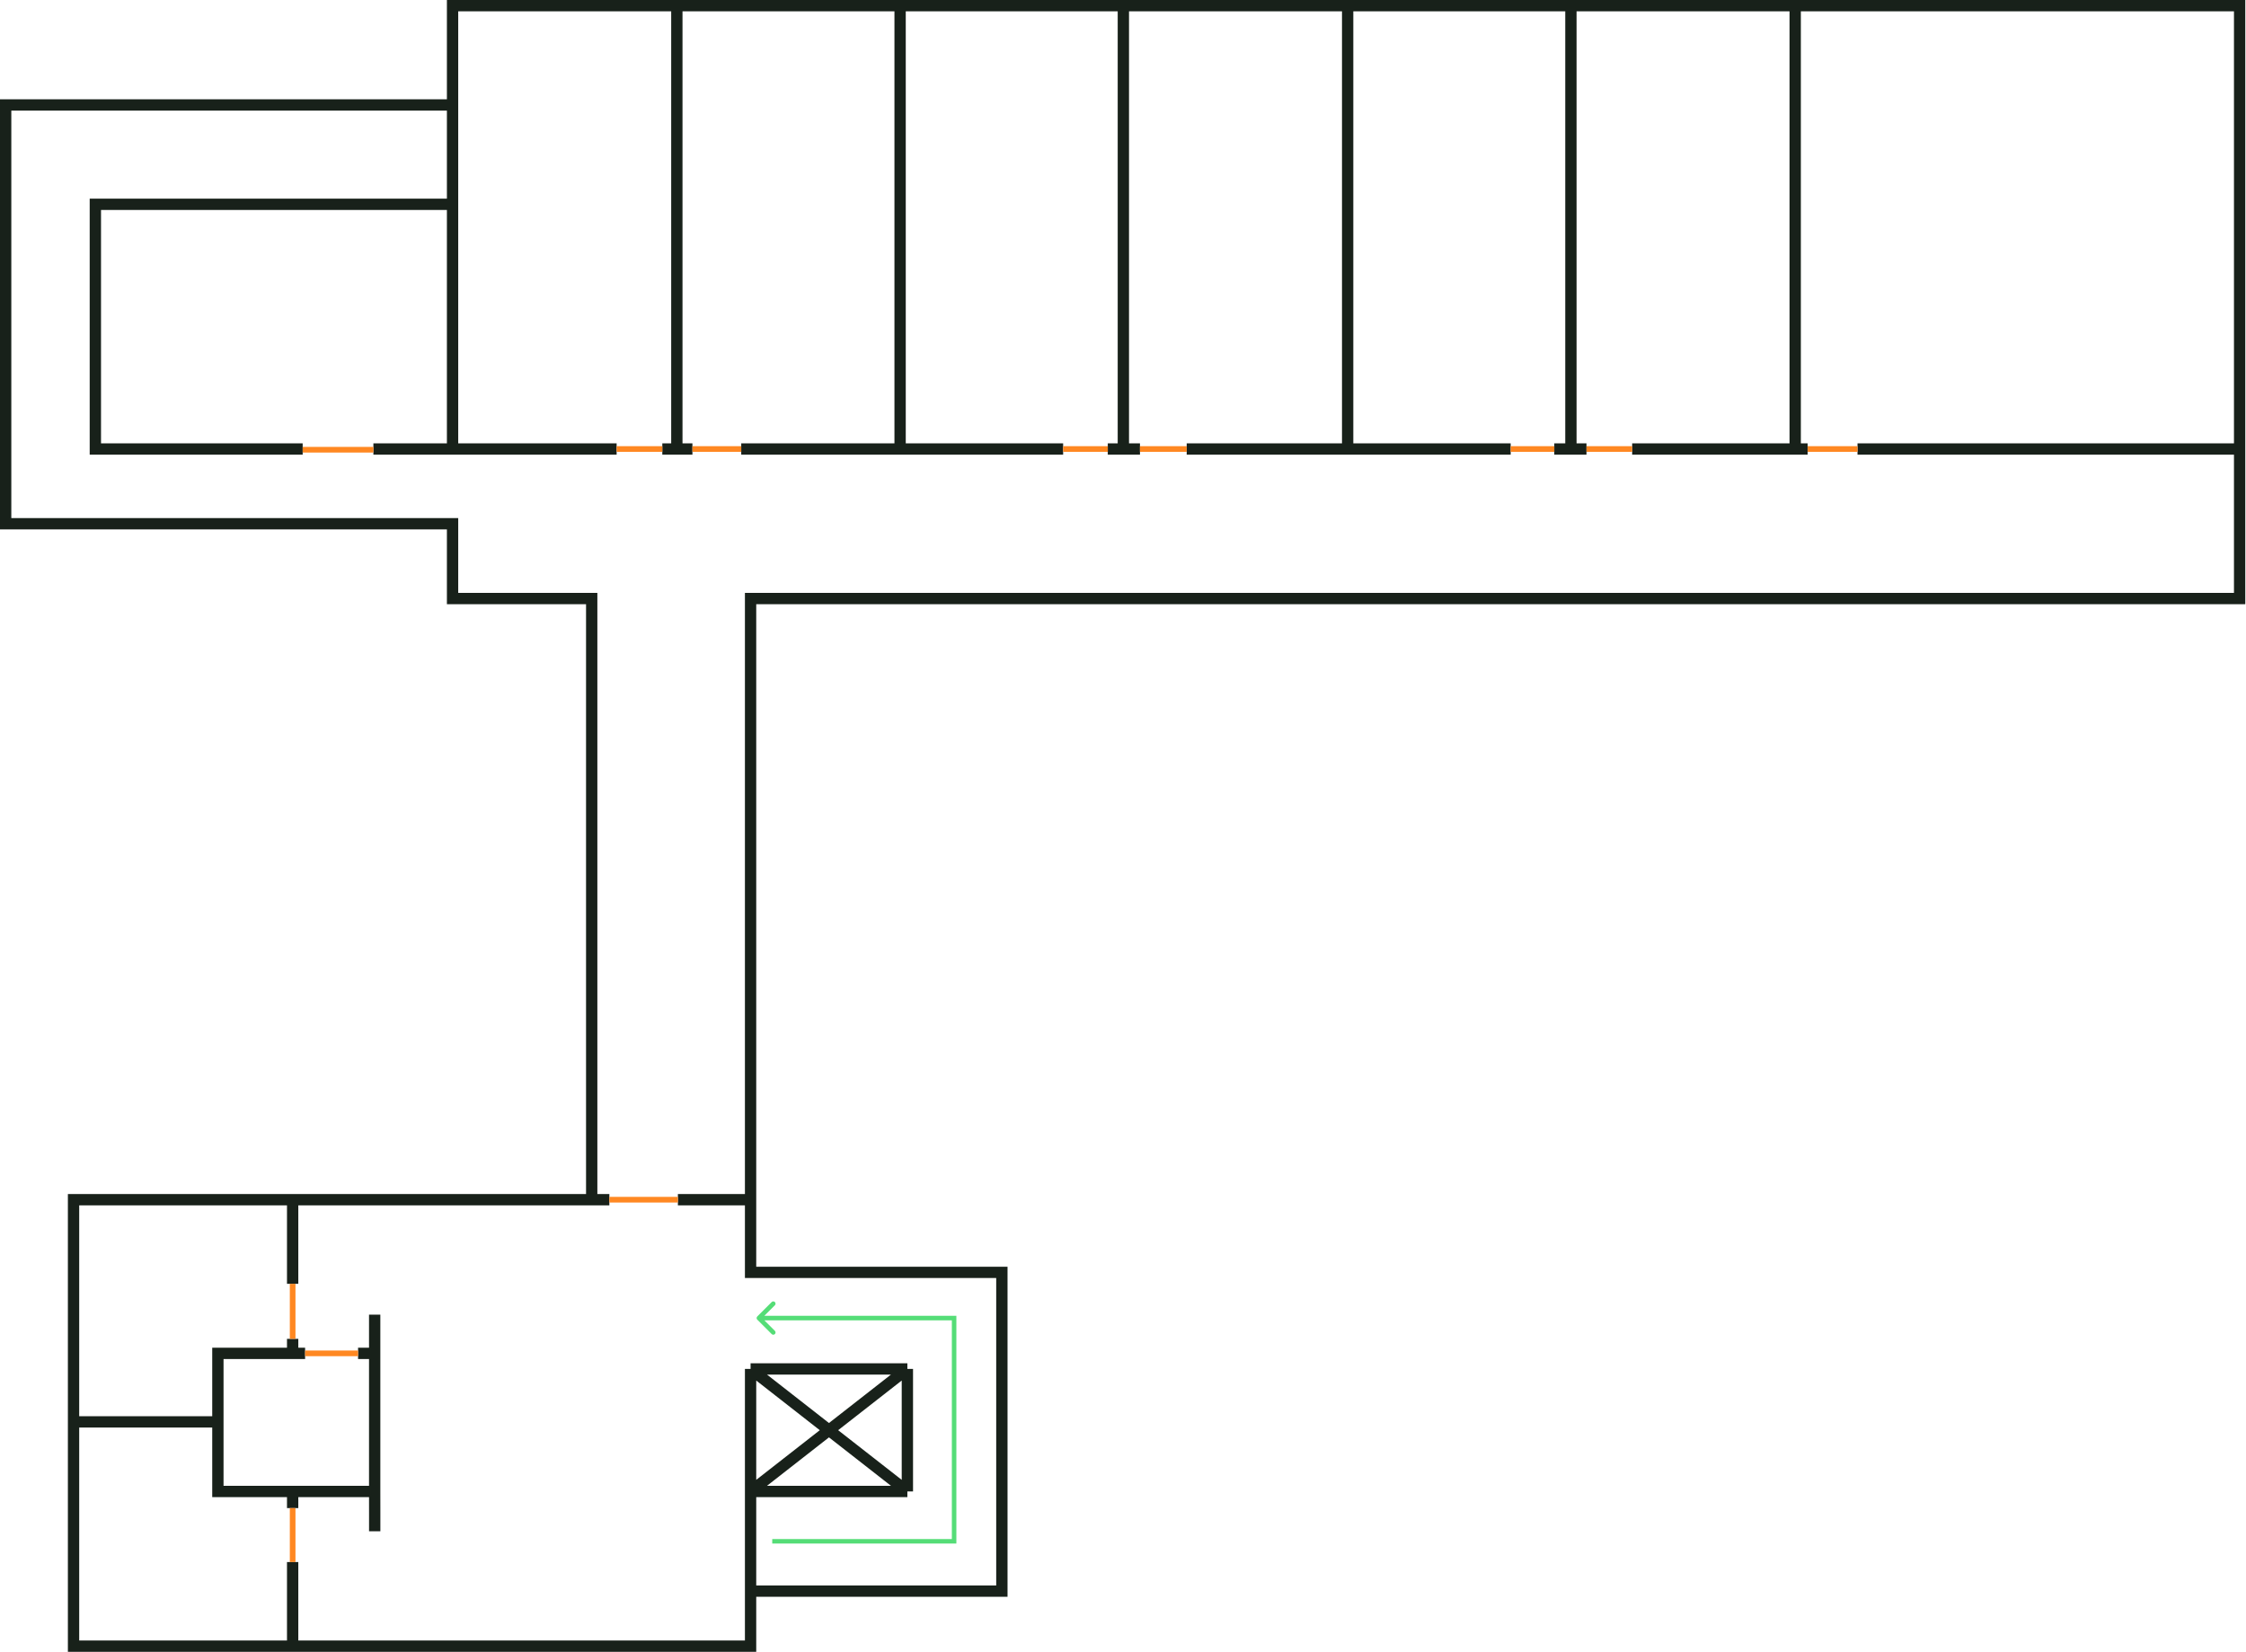<svg width="397" height="292" viewBox="0 0 397 292" fill="none" xmlns="http://www.w3.org/2000/svg">
<path d="M79.994 36.114V79.373M79.994 36.114H48.424H16.854V79.373H53.5M79.994 36.114V18.557M79.994 79.373H108.994M79.994 79.373H66M119.639 1H79.994V18.557M119.639 1V79.373M119.639 1H159.101M119.639 79.373H117.07M119.639 79.373H122.392M159.101 1V79.373M159.101 1H198.563M159.101 79.373H131.019M159.101 79.373H187.918M198.563 1V79.373M198.563 1H238.209M198.563 79.373H195.81M198.563 79.373H201.5M238.209 1V79.373M238.209 1H277.671M238.209 79.373H209.759M238.209 79.373H267.025M277.671 1V79.373M277.671 1H317.316M277.671 79.373H274.734M277.671 79.373H280.424M317.316 1V79.373M317.316 1H395.873V79.373M317.316 79.373H288.5M317.316 79.373H319.519M395.873 79.373V105.804H132.671V212.076M395.873 79.373H328.329M104.589 212.076V105.804H79.994V92.589H1V18.557H79.994M104.589 212.076H51.728M104.589 212.076H107.709M51.728 212.076H13V251.354M51.728 212.076V226.943M13 251.354V291H51.728M13 251.354H38.513M51.728 291H132.671V281.272M51.728 291V276.133M51.728 263.652H38.513V251.354M51.728 263.652H66.228M51.728 263.652V266.589M38.513 251.354V239.241H51.728M51.728 239.241V236.671M51.728 239.241H53.93M66.228 239.241V263.652M66.228 239.241H63.291M66.228 239.241V235.762V232.403M66.228 263.652L66.233 267.332V270.691M132.671 281.272H177.089V224.924H132.671V212.076M132.671 281.272V263.652M132.671 212.076H119.823M132.671 241.994H160.386M132.671 241.994V263.652M132.671 241.994L146.528 252.823L160.386 263.652M160.386 241.994V263.652M160.386 241.994L132.671 263.652M160.386 263.652H132.671" stroke="#18211A" stroke-width="2"/>
<path d="M108.994 79.373H117.07M122.392 79.373H131.019M187.918 79.373H195.81M201.5 79.373H209.759M267.025 79.373H274.734M280.424 79.373H288.5M319.519 79.373H328.329M107.709 212.076H119.823M51.728 226.943V236.671M53.93 239.241H63.291M51.728 266.589V276.133M53.5 79.5H66" stroke="#FF8822"/>
<path d="M168.646 233H169.046V232.6H168.646V233ZM133.856 232.717C133.7 232.873 133.7 233.127 133.856 233.283L136.402 235.828C136.558 235.985 136.811 235.985 136.968 235.828C137.124 235.672 137.124 235.419 136.968 235.263L134.705 233L136.968 230.737C137.124 230.581 137.124 230.328 136.968 230.172C136.811 230.015 136.558 230.015 136.402 230.172L133.856 232.717ZM168.646 272.462V272.862H169.046V272.462H168.646ZM168.646 232.6H134.139V233.4H168.646V232.6ZM168.246 233V272.462H169.046V233H168.246ZM168.646 272.062H136.5V272.862H168.646V272.062Z" fill="#55DD77"/>
</svg>
